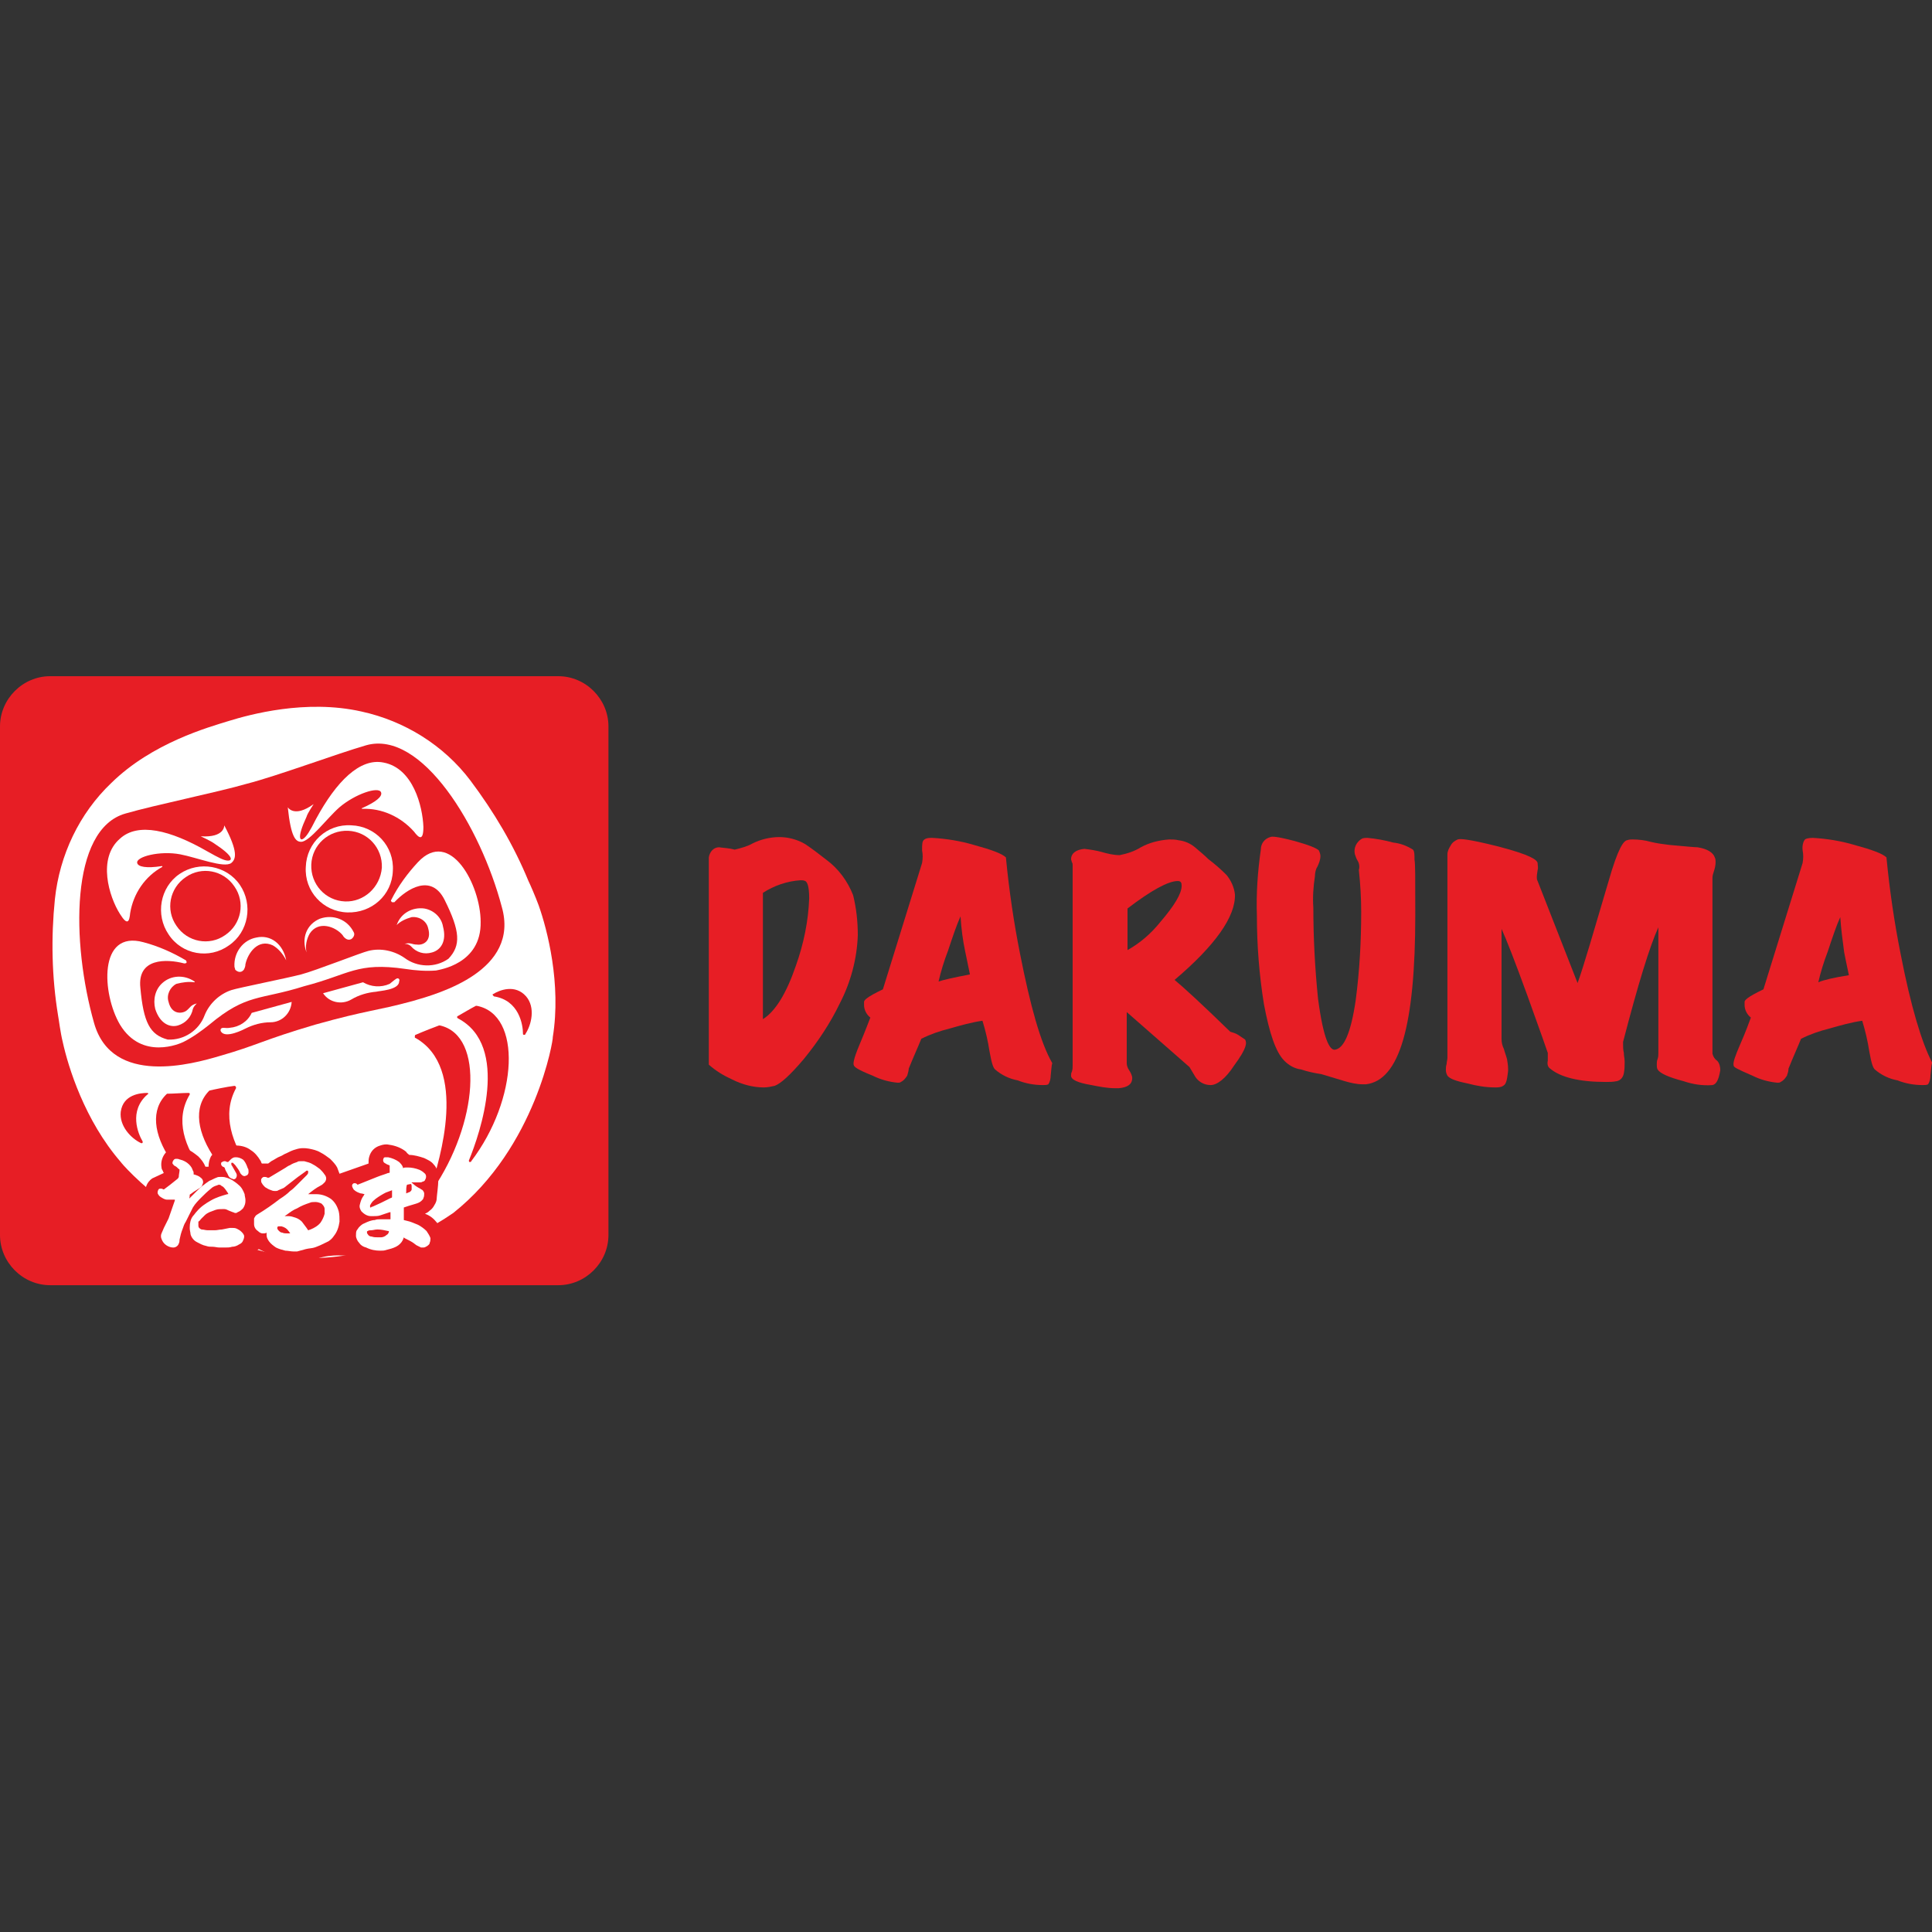 <svg width="60" height="60" viewBox="0 0 60 60" fill="none" xmlns="http://www.w3.org/2000/svg">
<rect x="0" y="0" width="60" height="60" fill="#333333" stroke="none"/>
<path d="M18.896 38.353C18.896 39.206 18.19 39.913 17.338 39.913H1.558C0.706 39.913 0 39.206 0 38.353V22.56C0 21.707 0.706 21 1.558 21H17.338C18.19 21 18.896 21.707 18.896 22.56V38.353Z" fill="#E71E25"/>
<path d="M16.729 28.117C16.631 27.849 16.461 27.459 16.412 27.361C15.95 26.24 15.341 25.216 14.61 24.241C13.783 23.145 12.565 22.389 11.226 22.097C9.497 21.707 7.744 22.194 7.11 22.389C6.477 22.584 4.724 23.072 3.458 24.315C2.459 25.265 1.851 26.557 1.705 27.922C1.583 29.116 1.607 30.335 1.802 31.529C1.826 31.651 1.875 32.065 1.948 32.358C2.119 33.138 2.63 34.795 3.75 36.087C3.75 36.111 5.966 38.694 9.205 39.06C10.057 39.109 10.933 39.011 11.737 38.743C12.589 38.548 13.368 38.158 14.075 37.671C16.656 35.623 17.192 32.236 17.167 32.211C17.435 30.554 16.997 28.872 16.729 28.117Z" fill="white"/>
<path d="M11.372 23.145C10.447 23.413 8.62 24.095 7.67 24.339C6.745 24.607 4.821 24.997 3.896 25.265C2.167 25.753 2.216 29.287 2.922 31.773C3.482 33.747 5.99 33.04 6.818 32.796C8.011 32.455 8.133 32.309 9.789 31.821C11.445 31.358 11.64 31.407 12.809 31.09C13.661 30.846 16.145 30.14 15.584 28.166C14.927 25.68 13.101 22.657 11.372 23.145Z" fill="#E71E25"/>
<path d="M6.867 31.943C6.843 31.968 6.843 32.016 6.867 32.041C7.013 32.26 7.573 31.968 7.622 31.943C7.865 31.821 8.133 31.748 8.401 31.748C8.742 31.748 9.034 31.48 9.058 31.115L7.817 31.456C7.695 31.724 7.427 31.895 7.135 31.919C7.013 31.943 6.916 31.895 6.867 31.943Z" fill="white"/>
<path d="M5.235 29.018C4.821 28.409 4.968 27.556 5.576 27.142C6.185 26.727 7.037 26.874 7.451 27.483C7.865 28.092 7.719 28.945 7.11 29.36C6.502 29.799 5.649 29.652 5.235 29.018Z" fill="white"/>
<path d="M5.479 28.75C5.138 28.263 5.26 27.581 5.771 27.239C6.258 26.898 6.94 27.02 7.281 27.532C7.622 28.019 7.5 28.702 6.989 29.043C6.502 29.384 5.82 29.262 5.479 28.75Z" fill="#E71E25"/>
<path d="M6.964 25.631C6.964 25.631 6.989 26.021 6.234 25.972C6.234 25.972 6.55 26.118 6.648 26.191C7.281 26.606 7.208 26.727 7.086 26.727C6.964 26.727 6.818 26.654 6.429 26.435C5.284 25.777 4.286 25.533 3.726 26.045C3.019 26.654 3.385 27.849 3.726 28.385C3.969 28.775 4.018 28.604 4.042 28.36C4.14 27.751 4.505 27.215 5.041 26.922V26.898C5.041 26.898 5.041 26.898 5.016 26.898C4.554 26.971 4.286 26.922 4.261 26.801C4.213 26.606 4.968 26.411 5.601 26.533C6.112 26.63 6.964 26.971 7.183 26.801C7.33 26.679 7.403 26.459 6.964 25.631Z" fill="white"/>
<path d="M7.963 29.116C7.549 29.189 7.256 29.579 7.281 30.018C7.281 30.042 7.305 30.091 7.305 30.115C7.378 30.188 7.476 30.213 7.549 30.14L7.573 30.115C7.597 30.067 7.622 30.018 7.622 29.945C7.695 29.604 8.011 29.14 8.474 29.36C8.644 29.457 8.791 29.628 8.888 29.823C8.791 29.311 8.401 29.018 7.963 29.116Z" fill="white"/>
<path d="M6.039 30.505C6.063 30.481 6.039 30.481 6.039 30.481C5.722 30.262 5.308 30.286 5.041 30.53C4.821 30.725 4.748 31.041 4.821 31.334C4.968 31.797 5.284 31.919 5.528 31.846C5.771 31.773 5.942 31.578 5.99 31.334C6.015 31.261 6.063 31.212 6.112 31.163C5.917 31.212 5.917 31.285 5.795 31.383C5.674 31.48 5.333 31.529 5.235 31.115C5.162 30.895 5.284 30.651 5.479 30.554C5.674 30.505 5.844 30.481 6.039 30.505Z" fill="white"/>
<path d="M12.346 30.383C12.395 30.383 12.419 30.432 12.395 30.481C12.395 30.749 11.761 30.773 11.688 30.798C11.421 30.822 11.153 30.895 10.909 31.041C10.617 31.212 10.227 31.139 10.033 30.846L11.274 30.505C11.518 30.651 11.834 30.676 12.102 30.554C12.2 30.481 12.297 30.383 12.346 30.383Z" fill="white"/>
<path d="M12.2 27.044C12.248 26.289 11.664 25.655 10.909 25.631C10.154 25.582 9.521 26.167 9.497 26.922C9.448 27.678 10.033 28.312 10.787 28.336C11.542 28.36 12.175 27.8 12.2 27.044Z" fill="white"/>
<path d="M11.859 26.947C11.883 26.338 11.421 25.826 10.812 25.801C10.203 25.777 9.692 26.24 9.667 26.849C9.643 27.459 10.105 27.971 10.714 27.995C11.299 28.019 11.81 27.556 11.859 26.947Z" fill="#E71E25"/>
<path d="M8.937 25.07C8.937 25.07 9.131 25.411 9.74 24.973C9.74 24.973 9.545 25.265 9.521 25.363C9.205 26.045 9.326 26.118 9.424 26.045C9.521 25.972 9.618 25.826 9.813 25.436C10.446 24.266 11.177 23.535 11.907 23.681C12.833 23.852 13.125 25.046 13.149 25.68C13.149 26.143 13.003 26.021 12.857 25.826C12.443 25.363 11.859 25.095 11.25 25.119C11.226 25.119 11.226 25.095 11.25 25.095C11.688 24.9 11.883 24.729 11.834 24.607C11.761 24.412 11.031 24.656 10.544 25.07C10.154 25.411 9.618 26.143 9.351 26.143C9.18 26.143 9.034 25.996 8.937 25.07Z" fill="white"/>
<path d="M9.935 28.531C10.349 28.385 10.787 28.555 10.982 28.945C11.031 29.018 10.982 29.116 10.909 29.165C10.86 29.189 10.812 29.189 10.763 29.165C10.714 29.14 10.666 29.092 10.641 29.043C10.422 28.775 9.886 28.58 9.618 28.994C9.521 29.165 9.472 29.384 9.521 29.579C9.351 29.14 9.521 28.702 9.935 28.531Z" fill="white"/>
<path d="M12.321 28.726C12.297 28.726 12.297 28.726 12.321 28.726C12.297 28.726 12.297 28.702 12.321 28.726C12.443 28.36 12.809 28.166 13.174 28.214C13.466 28.263 13.709 28.482 13.758 28.775C13.88 29.238 13.685 29.506 13.417 29.579C13.174 29.652 12.93 29.579 12.76 29.384C12.711 29.335 12.638 29.311 12.565 29.311C12.76 29.262 12.784 29.335 12.955 29.335C13.125 29.36 13.417 29.238 13.296 28.824C13.247 28.604 13.028 28.458 12.784 28.482C12.614 28.531 12.443 28.604 12.321 28.726Z" fill="white"/>
<path d="M12.979 26.776C12.662 27.117 12.37 27.508 12.151 27.946C12.127 27.971 12.151 27.995 12.175 28.019C12.2 28.019 12.224 28.019 12.248 28.019C12.638 27.605 13.393 27.117 13.807 27.946C14.294 28.921 14.318 29.36 13.928 29.774C13.515 30.067 12.954 30.042 12.565 29.75C12.248 29.53 11.834 29.433 11.445 29.53C11.226 29.579 9.813 30.14 9.351 30.262C8.888 30.383 7.403 30.676 7.183 30.749C6.818 30.871 6.502 31.163 6.355 31.529C6.185 31.992 5.722 32.309 5.211 32.285C4.651 32.138 4.456 31.748 4.359 30.676C4.261 29.75 5.162 29.774 5.722 29.92C5.747 29.92 5.771 29.92 5.795 29.896C5.795 29.872 5.795 29.847 5.771 29.823C5.357 29.579 4.919 29.384 4.456 29.262C3.044 28.872 3.166 30.871 3.726 31.821C4.407 32.943 5.601 32.406 5.698 32.358C5.99 32.211 6.258 32.016 6.502 31.821C7.67 30.846 8.06 31.066 9.448 30.627C10.86 30.262 11.079 29.872 12.589 30.091C12.906 30.14 13.222 30.164 13.539 30.14C13.636 30.115 14.951 29.945 14.927 28.629C14.927 27.483 13.977 25.704 12.979 26.776Z" fill="white"/>
<path d="M14.805 31.236H14.781C14.635 31.31 14.391 31.456 14.221 31.553C14.196 31.553 14.196 31.578 14.196 31.602C14.196 31.602 14.196 31.602 14.221 31.626C15.852 32.479 14.903 35.209 14.562 36.038C14.562 36.062 14.562 36.087 14.586 36.087C14.61 36.087 14.635 36.087 14.635 36.062C16.096 34.137 16.218 31.505 14.805 31.236Z" fill="#E71E25"/>
<path d="M13.661 31.846H13.636C13.563 31.87 13.125 32.041 12.906 32.138C12.882 32.138 12.882 32.187 12.882 32.211C12.882 32.211 12.882 32.236 12.906 32.236C14.537 33.162 13.661 36.013 13.368 36.915C13.368 36.94 13.368 36.964 13.393 36.964C13.417 36.964 13.441 36.964 13.441 36.94C14.829 34.917 15.073 32.163 13.661 31.846Z" fill="#E71E25"/>
<path d="M15.317 30.871C15.292 30.871 15.292 30.895 15.317 30.92L15.341 30.944C16.12 31.066 16.242 31.821 16.242 32.114C16.242 32.138 16.266 32.138 16.291 32.138C16.291 32.138 16.315 32.138 16.315 32.114C16.51 31.821 16.631 31.285 16.339 30.944C15.998 30.554 15.511 30.749 15.317 30.871Z" fill="#E71E25"/>
<path d="M5.187 33.966H5.211C5.382 33.966 5.674 33.942 5.844 33.942C5.869 33.942 5.893 33.942 5.893 33.966V33.99C4.943 35.575 7.208 37.403 7.914 37.939C7.938 37.939 7.938 37.963 7.938 37.988C7.938 38.012 7.914 38.012 7.89 38.012C5.625 37.11 4.14 34.941 5.187 33.966Z" fill="#E71E25"/>
<path d="M6.502 33.869C6.502 33.869 6.526 33.869 6.502 33.869C6.599 33.844 7.062 33.747 7.281 33.722C7.305 33.722 7.33 33.747 7.33 33.771V33.795C6.429 35.453 8.669 37.403 9.424 38.012C9.448 38.036 9.448 38.061 9.424 38.085C9.399 38.109 9.399 38.109 9.375 38.109C7.11 37.135 5.455 34.917 6.502 33.869Z" fill="#E71E25"/>
<path d="M4.578 33.942C4.602 33.942 4.602 33.966 4.602 33.966C4.602 33.966 4.602 33.99 4.578 33.99C3.994 34.502 4.286 35.209 4.432 35.453C4.432 35.477 4.432 35.502 4.407 35.502H4.383C4.067 35.355 3.701 34.965 3.75 34.527C3.823 33.99 4.359 33.942 4.578 33.942Z" fill="#E71E25"/>
<path d="M13.563 37.963C13.466 37.841 13.344 37.744 13.198 37.695C13.247 37.671 13.296 37.646 13.344 37.598C13.417 37.549 13.466 37.476 13.49 37.427C13.539 37.354 13.563 37.281 13.563 37.208C13.563 37.159 13.612 36.818 13.612 36.647V36.598V36.55C13.612 36.403 13.563 36.257 13.466 36.16C13.393 36.062 13.271 36.014 13.174 35.965C13.028 35.916 12.857 35.867 12.711 35.867C12.687 35.843 12.638 35.819 12.614 35.77C12.467 35.648 12.273 35.575 12.078 35.55C11.98 35.526 11.883 35.55 11.81 35.575C11.64 35.623 11.518 35.745 11.469 35.916C11.445 35.989 11.445 36.062 11.445 36.135L10.544 36.452C10.52 36.379 10.495 36.33 10.471 36.257C10.422 36.16 10.325 36.062 10.252 35.989C10.154 35.916 10.057 35.843 9.959 35.794C9.838 35.721 9.716 35.697 9.594 35.672C9.448 35.648 9.326 35.648 9.18 35.697C9.083 35.721 8.985 35.77 8.888 35.819C8.815 35.843 8.766 35.892 8.693 35.916C8.62 35.94 8.523 36.014 8.425 36.062L8.328 36.135H8.133C8.109 36.111 8.109 36.062 8.084 36.038C8.011 35.916 7.914 35.794 7.792 35.721C7.67 35.623 7.5 35.575 7.33 35.575H7.305C7.208 35.575 7.086 35.623 6.989 35.672C6.818 35.672 6.648 35.77 6.55 35.916C6.502 36.014 6.477 36.111 6.477 36.233H6.38C6.331 36.111 6.258 36.014 6.161 35.916C6.039 35.819 5.917 35.721 5.771 35.672C5.649 35.623 5.528 35.623 5.406 35.648C5.138 35.697 4.968 35.989 5.016 36.257C5.016 36.306 5.041 36.33 5.065 36.379C5.065 36.403 5.089 36.428 5.089 36.428L4.724 36.598C4.554 36.72 4.481 36.915 4.529 37.135C4.554 37.281 4.651 37.403 4.748 37.476C4.797 37.525 4.846 37.549 4.894 37.573L4.87 37.695C4.846 37.768 4.797 37.866 4.748 37.939V37.963C4.7 38.036 4.675 38.134 4.651 38.207C4.627 38.329 4.627 38.475 4.651 38.597C4.7 38.767 4.797 38.889 4.943 39.011C5.065 39.109 5.235 39.182 5.406 39.182C5.601 39.182 5.795 39.084 5.893 38.914C6.015 39.011 6.161 39.06 6.307 39.084C6.404 39.109 6.477 39.133 6.575 39.133H6.648H6.818C6.867 39.133 6.916 39.133 6.964 39.133H7.013C7.11 39.133 7.183 39.133 7.281 39.109C7.378 39.084 7.5 39.06 7.597 39.011C7.744 38.962 7.89 38.889 8.036 38.792C8.255 38.889 8.352 38.962 8.523 39.036C8.571 39.06 8.644 39.084 8.693 39.109C8.742 39.133 8.815 39.133 8.864 39.157H8.912C9.01 39.182 9.107 39.182 9.205 39.182H9.229H9.351H9.375L9.545 39.157C9.643 39.133 9.765 39.133 9.862 39.084C10.081 39.011 10.3 38.987 10.52 38.987C10.714 38.987 10.934 39.011 11.128 39.06C11.323 39.157 11.542 39.206 11.761 39.206H11.786C11.859 39.206 11.956 39.206 12.029 39.182C12.175 39.157 12.321 39.109 12.467 39.036C12.516 39.011 12.589 38.962 12.638 38.914L12.711 38.962C12.784 39.011 12.882 39.06 12.979 39.084C13.028 39.109 13.101 39.109 13.149 39.109V39.109C13.271 39.109 13.368 39.06 13.466 39.011C13.563 38.938 13.636 38.865 13.685 38.767C13.734 38.67 13.758 38.573 13.758 38.451C13.758 38.28 13.685 38.109 13.563 37.963Z" fill="#E71E25"/>
<path d="M6.258 37.841C6.282 37.817 6.331 37.768 6.356 37.744C6.404 37.695 6.453 37.671 6.502 37.646C6.575 37.622 6.623 37.598 6.696 37.573C6.769 37.549 6.843 37.549 6.916 37.549H6.964C7.013 37.549 7.062 37.573 7.11 37.598C7.159 37.622 7.183 37.622 7.232 37.646C7.256 37.646 7.281 37.671 7.305 37.671C7.33 37.671 7.354 37.671 7.378 37.646C7.451 37.622 7.5 37.573 7.549 37.525C7.597 37.451 7.622 37.378 7.622 37.305C7.622 37.281 7.622 37.281 7.622 37.256C7.622 37.208 7.597 37.135 7.597 37.086C7.549 36.964 7.5 36.867 7.403 36.793C7.354 36.745 7.281 36.696 7.208 36.647C7.11 36.598 7.013 36.55 6.891 36.55H6.843C6.794 36.55 6.769 36.55 6.721 36.574C6.648 36.598 6.575 36.647 6.502 36.672C6.356 36.769 6.234 36.867 6.112 36.988C6.039 37.062 5.99 37.11 5.917 37.183L5.844 37.256V37.33C5.869 37.256 5.893 37.183 5.893 37.11C5.893 37.11 5.893 37.086 5.917 37.086L6.015 37.013L6.209 36.891C6.234 36.867 6.282 36.842 6.282 36.793C6.331 36.72 6.307 36.623 6.234 36.574C6.185 36.525 6.112 36.501 6.039 36.477H6.015C6.015 36.428 6.015 36.379 5.99 36.355C5.966 36.282 5.942 36.233 5.869 36.16C5.795 36.087 5.698 36.038 5.601 36.013C5.576 36.013 5.552 35.989 5.503 35.989C5.479 35.989 5.479 35.989 5.455 35.989C5.406 35.989 5.357 36.062 5.357 36.111V36.135C5.381 36.16 5.406 36.208 5.43 36.208C5.479 36.233 5.503 36.257 5.552 36.306C5.576 36.306 5.576 36.33 5.576 36.33C5.576 36.403 5.552 36.477 5.552 36.55C5.552 36.574 5.528 36.574 5.528 36.598L5.284 36.793L5.089 36.94C5.065 36.94 5.041 36.915 5.016 36.915C4.992 36.915 4.992 36.915 4.968 36.915C4.919 36.915 4.894 36.988 4.894 37.037C4.894 37.086 4.943 37.135 4.968 37.159C5.041 37.208 5.114 37.256 5.187 37.256C5.211 37.256 5.26 37.256 5.284 37.256C5.308 37.256 5.333 37.256 5.357 37.256H5.43V37.281L5.235 37.841C5.187 37.939 5.138 38.036 5.089 38.134C5.065 38.183 5.041 38.256 5.016 38.304C4.992 38.353 4.992 38.426 5.016 38.475C5.041 38.548 5.089 38.621 5.162 38.67C5.235 38.719 5.308 38.743 5.381 38.743C5.455 38.743 5.528 38.694 5.552 38.621C5.576 38.573 5.576 38.524 5.576 38.499C5.601 38.378 5.625 38.28 5.674 38.158C5.698 38.085 5.722 38.012 5.771 37.939C5.844 37.793 5.917 37.646 5.99 37.5C6.063 37.378 6.161 37.281 6.258 37.183C6.356 37.086 6.429 37.013 6.55 36.915C6.599 36.867 6.648 36.842 6.721 36.818C6.745 36.818 6.769 36.793 6.794 36.793C6.818 36.793 6.843 36.793 6.867 36.818C6.891 36.842 6.916 36.842 6.94 36.867C6.989 36.915 7.037 36.988 7.086 37.062V37.086H7.062C6.891 37.135 6.721 37.183 6.55 37.281C6.38 37.378 6.234 37.476 6.112 37.622C6.063 37.671 6.039 37.719 5.99 37.768C5.917 37.866 5.893 37.988 5.893 38.109C5.893 38.134 5.893 38.134 5.893 38.158C5.893 38.207 5.917 38.28 5.917 38.329C5.942 38.426 6.015 38.524 6.112 38.573C6.209 38.621 6.282 38.67 6.404 38.694C6.477 38.719 6.526 38.719 6.599 38.719C6.672 38.719 6.745 38.743 6.818 38.743H6.843H6.989C7.062 38.743 7.135 38.743 7.208 38.719C7.281 38.719 7.354 38.694 7.427 38.646C7.476 38.621 7.524 38.597 7.549 38.524C7.573 38.475 7.597 38.402 7.573 38.353C7.549 38.304 7.524 38.28 7.5 38.256C7.451 38.207 7.403 38.183 7.354 38.158C7.305 38.134 7.256 38.134 7.208 38.134C7.183 38.134 7.159 38.134 7.135 38.134L6.891 38.183C6.818 38.183 6.745 38.207 6.672 38.207H6.453C6.38 38.207 6.331 38.183 6.258 38.183C6.209 38.158 6.161 38.134 6.161 38.061C6.161 38.012 6.161 37.988 6.161 37.939C6.209 37.914 6.209 37.89 6.258 37.841Z" fill="white"/>
<path d="M13.247 38.231C13.174 38.158 13.076 38.085 12.979 38.036C12.857 37.988 12.76 37.939 12.638 37.914L12.541 37.89C12.541 37.768 12.541 37.622 12.541 37.5L12.687 37.451C12.76 37.427 12.857 37.403 12.93 37.378C13.003 37.354 13.052 37.33 13.101 37.281C13.125 37.257 13.149 37.232 13.149 37.208C13.174 37.159 13.174 37.11 13.174 37.062C13.174 37.037 13.149 36.988 13.125 36.964C13.101 36.94 13.076 36.94 13.052 36.915C12.955 36.867 12.882 36.818 12.809 36.745C12.784 36.745 12.784 36.72 12.784 36.72H12.833C12.882 36.72 12.93 36.72 12.979 36.72H13.028C13.052 36.72 13.101 36.72 13.125 36.696C13.149 36.696 13.198 36.672 13.198 36.647C13.247 36.574 13.247 36.477 13.174 36.428C13.125 36.379 13.076 36.355 13.028 36.33C12.906 36.282 12.784 36.257 12.662 36.257H12.614C12.589 36.257 12.541 36.257 12.516 36.282V36.257C12.492 36.184 12.443 36.135 12.395 36.087C12.297 36.014 12.175 35.965 12.054 35.94H12.029C12.005 35.94 11.98 35.94 11.956 35.94C11.932 35.94 11.908 35.965 11.908 35.989C11.883 36.038 11.908 36.087 11.932 36.111C11.956 36.111 11.956 36.135 11.98 36.135C12.005 36.16 12.029 36.16 12.078 36.184C12.078 36.184 12.102 36.184 12.102 36.208V36.403C12.102 36.403 12.102 36.428 12.078 36.428H12.054C11.932 36.477 11.834 36.501 11.713 36.55C11.542 36.623 11.396 36.672 11.226 36.745L11.104 36.793L11.08 36.769C11.055 36.745 11.031 36.745 11.007 36.745C10.958 36.745 10.934 36.793 10.934 36.818C10.934 36.867 10.958 36.891 10.982 36.94C11.055 37.013 11.128 37.037 11.201 37.062C11.25 37.062 11.299 37.086 11.323 37.086C11.299 37.11 11.299 37.135 11.274 37.159C11.226 37.232 11.201 37.305 11.177 37.403C11.153 37.476 11.177 37.549 11.226 37.622C11.299 37.695 11.396 37.768 11.518 37.768H11.591C11.664 37.768 11.737 37.768 11.81 37.744L12.102 37.646H12.127C12.127 37.671 12.127 37.695 12.127 37.719C12.127 37.744 12.127 37.793 12.127 37.841V37.866H12.102H11.81C11.761 37.866 11.688 37.866 11.64 37.89C11.542 37.89 11.421 37.939 11.323 37.988C11.25 38.012 11.201 38.061 11.153 38.109C11.128 38.134 11.104 38.183 11.08 38.207C11.055 38.256 11.055 38.304 11.055 38.378C11.055 38.451 11.104 38.548 11.153 38.597C11.201 38.67 11.274 38.719 11.372 38.743C11.518 38.816 11.664 38.841 11.81 38.841C11.883 38.841 11.932 38.841 12.005 38.816C12.102 38.792 12.2 38.767 12.297 38.719C12.395 38.67 12.468 38.597 12.516 38.499C12.516 38.475 12.541 38.451 12.541 38.426L12.565 38.451C12.662 38.499 12.76 38.548 12.833 38.597C12.857 38.621 12.906 38.646 12.93 38.67C12.979 38.694 13.028 38.719 13.076 38.743C13.101 38.743 13.125 38.743 13.149 38.743C13.198 38.743 13.222 38.719 13.271 38.694C13.296 38.67 13.344 38.646 13.344 38.597C13.368 38.548 13.368 38.499 13.368 38.451C13.344 38.378 13.296 38.304 13.247 38.231ZM12.638 36.793L12.76 36.769C12.784 36.793 12.784 36.818 12.784 36.842C12.784 36.867 12.784 36.915 12.784 36.94C12.784 36.964 12.76 36.988 12.735 37.013L12.614 37.062C12.614 36.94 12.614 36.867 12.638 36.793ZM12.005 38.353C11.956 38.402 11.883 38.426 11.834 38.426C11.81 38.426 11.761 38.426 11.737 38.426C11.664 38.426 11.615 38.426 11.542 38.402C11.493 38.402 11.445 38.378 11.421 38.329C11.396 38.304 11.396 38.28 11.396 38.256C11.396 38.231 11.421 38.231 11.421 38.231C11.445 38.207 11.493 38.207 11.518 38.207C11.591 38.207 11.64 38.183 11.713 38.183H11.737C11.834 38.183 11.956 38.207 12.054 38.231H12.078C12.078 38.28 12.054 38.329 12.005 38.353ZM12.127 37.208L11.834 37.354L11.567 37.476C11.542 37.476 11.542 37.476 11.518 37.5C11.493 37.5 11.493 37.5 11.493 37.476C11.493 37.451 11.493 37.451 11.493 37.427C11.518 37.403 11.518 37.378 11.542 37.354C11.567 37.305 11.615 37.281 11.664 37.232C11.761 37.159 11.883 37.086 11.98 37.037L12.175 36.964V36.964V36.988C12.175 37.062 12.175 37.11 12.175 37.183C12.175 37.183 12.151 37.208 12.127 37.208Z" fill="white"/>
<path d="M7.549 36.014C7.476 35.965 7.403 35.94 7.33 35.94H7.305C7.256 35.94 7.208 35.965 7.159 36.014C7.135 36.038 7.11 36.062 7.086 36.087H7.062C7.037 36.087 7.013 36.062 6.989 36.062H6.964C6.94 36.062 6.891 36.087 6.867 36.111C6.867 36.135 6.867 36.135 6.867 36.16C6.867 36.184 6.891 36.208 6.916 36.233C6.94 36.233 6.989 36.257 6.989 36.306C7.013 36.379 7.062 36.428 7.086 36.501C7.11 36.55 7.135 36.574 7.183 36.598C7.208 36.598 7.232 36.623 7.256 36.623C7.33 36.623 7.354 36.55 7.354 36.501C7.354 36.452 7.33 36.428 7.305 36.379L7.208 36.208C7.183 36.184 7.183 36.16 7.183 36.135C7.183 36.111 7.183 36.111 7.208 36.111H7.232L7.256 36.135C7.281 36.16 7.281 36.16 7.305 36.184C7.354 36.257 7.403 36.306 7.451 36.403C7.451 36.428 7.476 36.452 7.5 36.477C7.524 36.501 7.549 36.525 7.597 36.525C7.622 36.525 7.646 36.501 7.67 36.501C7.695 36.477 7.719 36.452 7.719 36.403C7.719 36.355 7.719 36.306 7.695 36.282C7.646 36.135 7.597 36.062 7.549 36.014Z" fill="white"/>
<path d="M10.276 37.232C10.13 37.135 9.984 37.086 9.813 37.086H9.789C9.74 37.086 9.716 37.086 9.667 37.086H9.57C9.692 36.988 9.813 36.891 9.959 36.818C10.008 36.793 10.033 36.769 10.081 36.72C10.105 36.696 10.13 36.647 10.13 36.598C10.13 36.55 10.105 36.501 10.081 36.477C10.033 36.403 9.984 36.355 9.935 36.306C9.862 36.257 9.813 36.208 9.716 36.16C9.643 36.111 9.545 36.087 9.448 36.062C9.424 36.062 9.375 36.062 9.351 36.062C9.302 36.062 9.253 36.062 9.229 36.087C9.156 36.111 9.083 36.135 9.01 36.184C8.937 36.208 8.888 36.257 8.839 36.282L8.596 36.428L8.352 36.574H8.328C8.328 36.574 8.328 36.574 8.304 36.574C8.279 36.55 8.231 36.55 8.206 36.55C8.157 36.55 8.109 36.598 8.109 36.647C8.109 36.672 8.109 36.72 8.133 36.745C8.157 36.793 8.206 36.842 8.231 36.867C8.304 36.915 8.352 36.94 8.425 36.964C8.474 36.988 8.523 36.988 8.547 36.988C8.571 36.988 8.62 36.988 8.644 36.964C8.693 36.94 8.766 36.915 8.815 36.891L9.034 36.72L9.253 36.55L9.424 36.428L9.521 36.355H9.545C9.545 36.355 9.57 36.355 9.57 36.379C9.57 36.403 9.57 36.403 9.57 36.428C9.57 36.452 9.545 36.452 9.545 36.477C9.521 36.501 9.497 36.525 9.472 36.55L9.229 36.793C9.156 36.867 9.083 36.94 9.01 36.988C8.937 37.062 8.815 37.159 8.693 37.232C8.474 37.403 8.231 37.573 7.987 37.719C7.938 37.744 7.914 37.793 7.89 37.841C7.89 37.866 7.89 37.89 7.89 37.914C7.89 37.939 7.89 37.988 7.89 38.012C7.89 38.109 7.938 38.183 8.011 38.231C8.06 38.28 8.109 38.304 8.157 38.304H8.182C8.206 38.304 8.255 38.304 8.279 38.28C8.279 38.304 8.279 38.329 8.279 38.353C8.279 38.426 8.304 38.475 8.352 38.548C8.401 38.621 8.498 38.694 8.571 38.743C8.669 38.792 8.766 38.816 8.864 38.841C8.937 38.841 9.034 38.865 9.107 38.865H9.132H9.229L9.497 38.792C9.594 38.767 9.692 38.767 9.765 38.743C9.911 38.694 10.057 38.621 10.203 38.548C10.276 38.499 10.325 38.451 10.373 38.378C10.471 38.256 10.52 38.109 10.544 37.939C10.544 37.841 10.544 37.719 10.52 37.622C10.471 37.451 10.398 37.33 10.276 37.232ZM8.985 38.304H8.912C8.864 38.304 8.815 38.304 8.766 38.28C8.718 38.28 8.693 38.256 8.644 38.207C8.62 38.183 8.596 38.134 8.62 38.109C8.62 38.085 8.644 38.085 8.644 38.085C8.669 38.085 8.669 38.085 8.693 38.085H8.742C8.839 38.109 8.912 38.158 8.961 38.231C8.985 38.256 8.985 38.28 9.01 38.28C9.01 38.28 9.01 38.304 8.985 38.304ZM10.081 37.695C10.057 37.793 10.008 37.89 9.959 37.963C9.886 38.061 9.765 38.134 9.643 38.183C9.619 38.183 9.594 38.207 9.57 38.207L9.521 38.134C9.472 38.061 9.424 38.012 9.375 37.939C9.326 37.89 9.253 37.841 9.18 37.817C9.107 37.793 9.034 37.768 8.961 37.768H8.888H8.839L8.912 37.719C9.01 37.646 9.107 37.573 9.229 37.525C9.351 37.451 9.472 37.403 9.619 37.354C9.667 37.33 9.716 37.33 9.765 37.33H9.813C9.862 37.33 9.935 37.354 9.984 37.378C10.033 37.427 10.081 37.476 10.081 37.549C10.081 37.622 10.081 37.671 10.081 37.695Z" fill="white"/>
<path d="M26.494 27.8C26.323 27.361 26.031 26.971 25.666 26.703C25.447 26.532 25.227 26.362 25.008 26.216C24.765 26.07 24.472 25.996 24.205 25.996C23.912 25.996 23.62 26.07 23.377 26.191C23.206 26.289 23.011 26.338 22.817 26.386C22.646 26.338 22.5 26.338 22.33 26.313C22.159 26.313 22.037 26.459 22.013 26.63V33.064C22.232 33.259 22.476 33.406 22.744 33.527C23.036 33.674 23.377 33.771 23.718 33.771C23.839 33.771 23.937 33.747 24.058 33.722C24.253 33.649 24.546 33.381 24.959 32.894C25.398 32.358 25.787 31.773 26.08 31.163C26.421 30.505 26.615 29.774 26.64 29.043C26.64 28.604 26.591 28.19 26.494 27.8ZM24.716 29.993C24.424 30.846 24.083 31.407 23.693 31.651V27.727C24.034 27.507 24.448 27.361 24.862 27.337C24.911 27.337 24.959 27.337 25.008 27.361C25.057 27.386 25.13 27.483 25.13 27.897C25.105 28.604 24.959 29.311 24.716 29.993Z" fill="#E71E25"/>
<path d="M31.68 29.628C31.485 28.653 31.339 27.654 31.242 26.654V26.63C31.12 26.508 30.779 26.386 30.244 26.24C29.83 26.118 29.391 26.045 28.953 26.021C28.855 26.021 28.782 26.021 28.709 26.07C28.636 26.118 28.636 26.216 28.636 26.411C28.661 26.533 28.661 26.654 28.636 26.801L27.419 30.725C26.907 30.968 26.834 31.066 26.834 31.115C26.834 31.139 26.834 31.188 26.834 31.212C26.834 31.358 26.907 31.505 27.029 31.602C26.98 31.724 26.883 31.992 26.688 32.455C26.494 32.918 26.494 33.04 26.518 33.089C26.542 33.138 26.615 33.211 27.102 33.406C27.346 33.528 27.614 33.601 27.881 33.625C27.906 33.625 27.955 33.625 27.979 33.601C28.076 33.552 28.125 33.479 28.174 33.406C28.198 33.333 28.222 33.235 28.222 33.186C28.369 32.821 28.515 32.504 28.612 32.26C28.904 32.114 29.197 32.016 29.489 31.943C29.83 31.846 30.171 31.748 30.511 31.7C30.609 32.016 30.682 32.333 30.73 32.65C30.804 33.064 30.852 33.162 30.901 33.211C31.096 33.381 31.339 33.503 31.607 33.552C31.851 33.649 32.118 33.698 32.386 33.698C32.459 33.698 32.508 33.698 32.557 33.674C32.605 33.601 32.63 33.503 32.63 33.406C32.654 33.211 32.654 33.089 32.679 33.016C32.313 32.382 31.997 31.236 31.68 29.628ZM29.148 30.481C29.221 30.164 29.318 29.847 29.44 29.53C29.586 29.092 29.708 28.726 29.83 28.458C29.854 28.848 29.903 29.213 29.976 29.555C30 29.677 30.049 29.896 30.122 30.262C29.61 30.359 29.294 30.432 29.148 30.481Z" fill="#E71E25"/>
<path d="M53.182 32.723V27.264C53.182 27.191 53.206 27.117 53.231 27.044C53.255 26.971 53.279 26.874 53.279 26.776C53.279 26.727 53.279 26.679 53.255 26.63C53.206 26.484 53.036 26.362 52.719 26.313C52.646 26.313 52.378 26.289 51.843 26.24C51.648 26.216 51.453 26.191 51.258 26.143C51.088 26.094 50.893 26.07 50.698 26.07C50.649 26.07 50.601 26.07 50.528 26.094C50.43 26.118 50.26 26.289 49.943 27.41C49.481 28.97 49.188 29.993 48.993 30.53L47.752 27.361C47.727 27.312 47.727 27.288 47.727 27.239C47.727 27.215 47.727 27.166 47.752 27.02C47.776 26.947 47.752 26.874 47.752 26.801C47.727 26.703 47.557 26.557 46.534 26.289C45.56 26.045 45.341 26.045 45.268 26.07C45.17 26.118 45.097 26.167 45.049 26.264C45 26.338 44.951 26.435 44.951 26.532V32.845C44.951 32.918 44.927 32.967 44.927 33.04C44.903 33.113 44.903 33.162 44.903 33.235C44.903 33.308 44.927 33.357 44.951 33.406C45.024 33.503 45.219 33.576 45.584 33.649C45.852 33.722 46.145 33.771 46.437 33.771C46.51 33.771 46.607 33.771 46.68 33.722C46.778 33.674 46.802 33.527 46.826 33.333C46.851 33.186 46.826 33.04 46.802 32.894C46.778 32.796 46.729 32.674 46.705 32.577C46.656 32.479 46.632 32.382 46.632 32.26V28.848C46.778 29.165 47.045 29.847 47.435 30.92C47.606 31.407 47.825 31.992 48.068 32.699C48.068 32.772 48.068 32.869 48.068 32.943C48.044 33.04 48.068 33.138 48.141 33.186C48.458 33.454 49.042 33.601 49.87 33.601C49.992 33.601 50.089 33.601 50.211 33.576C50.333 33.552 50.406 33.454 50.43 33.333C50.455 33.211 50.455 33.089 50.455 32.967C50.455 32.869 50.43 32.796 50.43 32.699C50.406 32.601 50.406 32.504 50.406 32.431C50.406 32.406 50.406 32.382 50.406 32.358C50.868 30.578 51.234 29.384 51.502 28.799V32.699C51.502 32.772 51.502 32.821 51.477 32.894C51.453 32.943 51.453 33.016 51.453 33.064C51.453 33.113 51.453 33.162 51.477 33.211C51.55 33.333 51.818 33.454 52.281 33.576C52.573 33.674 52.865 33.722 53.182 33.698C53.304 33.674 53.377 33.527 53.425 33.235C53.425 33.138 53.401 33.016 53.328 32.943C53.255 32.894 53.206 32.821 53.182 32.723Z" fill="#E71E25"/>
<path d="M38.669 32.285C38.596 32.236 38.523 32.187 38.45 32.138C38.377 32.09 38.279 32.065 38.206 32.041C37.33 31.188 36.745 30.651 36.477 30.432C37.743 29.36 38.377 28.458 38.352 27.776C38.328 27.556 38.23 27.337 38.084 27.166C37.914 26.996 37.719 26.825 37.524 26.679C37.403 26.557 37.281 26.459 37.11 26.313C36.964 26.191 36.794 26.118 36.599 26.094C36.502 26.07 36.404 26.07 36.307 26.07C35.99 26.094 35.698 26.167 35.43 26.313C35.235 26.435 35.016 26.508 34.773 26.557C34.578 26.557 34.383 26.508 34.213 26.459C34.042 26.411 33.872 26.386 33.677 26.362C33.409 26.386 33.263 26.508 33.263 26.679C33.263 26.703 33.287 26.752 33.287 26.776C33.312 26.801 33.312 26.849 33.312 26.874V33.089C33.312 33.162 33.312 33.211 33.287 33.284C33.263 33.333 33.263 33.357 33.263 33.406C33.263 33.528 33.458 33.625 33.896 33.698C34.14 33.747 34.383 33.795 34.627 33.795C34.675 33.795 34.7 33.795 34.748 33.795C35.016 33.771 35.162 33.674 35.162 33.479C35.162 33.406 35.114 33.308 35.065 33.235C35.016 33.162 34.992 33.089 34.992 33.016V31.431L36.94 33.138C36.989 33.211 37.037 33.308 37.086 33.381C37.184 33.576 37.378 33.698 37.597 33.698C37.792 33.698 38.06 33.503 38.328 33.089C38.742 32.528 38.718 32.382 38.669 32.285ZM35.016 29.506V28.214C35.747 27.654 36.282 27.361 36.575 27.361C36.672 27.361 36.697 27.41 36.697 27.507C36.697 27.751 36.477 28.117 36.039 28.629C35.747 28.994 35.406 29.287 35.016 29.506Z" fill="#E71E25"/>
<path d="M60 32.991C59.683 32.382 59.343 31.261 59.026 29.628C58.831 28.653 58.685 27.654 58.588 26.654V26.63C58.466 26.508 58.125 26.386 57.589 26.24C57.175 26.118 56.737 26.045 56.299 26.021C56.177 26.021 56.08 26.045 56.055 26.07C56.031 26.094 55.958 26.216 55.982 26.411C56.007 26.533 56.007 26.654 55.982 26.801L54.765 30.725C54.253 30.968 54.18 31.066 54.18 31.115C54.18 31.139 54.18 31.188 54.18 31.212C54.18 31.358 54.253 31.505 54.375 31.602C54.326 31.724 54.229 32.016 54.034 32.455C53.888 32.796 53.815 32.991 53.839 33.089C53.839 33.138 53.912 33.186 54.424 33.406C54.667 33.528 54.935 33.601 55.203 33.625C55.227 33.625 55.276 33.625 55.3 33.601C55.398 33.552 55.446 33.479 55.495 33.406C55.52 33.333 55.544 33.259 55.544 33.186C55.69 32.821 55.836 32.504 55.933 32.26C56.226 32.114 56.518 32.016 56.81 31.943C57.151 31.846 57.492 31.748 57.833 31.7C57.93 32.016 58.003 32.333 58.052 32.65C58.125 33.064 58.174 33.162 58.222 33.211C58.417 33.381 58.661 33.503 58.929 33.552C59.172 33.649 59.44 33.698 59.708 33.698C59.781 33.698 59.83 33.698 59.878 33.674C59.927 33.601 59.951 33.503 59.951 33.406C59.976 33.211 59.976 33.089 60 33.016V32.991ZM56.469 30.505C56.542 30.188 56.64 29.872 56.761 29.555C56.907 29.116 57.029 28.75 57.151 28.482C57.175 28.848 57.224 29.213 57.273 29.579C57.297 29.701 57.346 29.945 57.419 30.286C56.956 30.359 56.64 30.432 56.469 30.505Z" fill="#E71E25"/>
<path d="M43.88 26.386C43.685 26.264 43.49 26.191 43.271 26.167C43.003 26.094 42.735 26.045 42.468 26.021C42.419 26.021 42.346 26.021 42.297 26.045C42.127 26.143 42.029 26.338 42.078 26.532C42.102 26.606 42.127 26.679 42.175 26.752C42.224 26.849 42.224 26.947 42.2 27.02C42.248 27.459 42.273 27.897 42.273 28.312C42.273 29.238 42.224 30.14 42.102 31.066C41.956 32.065 41.737 32.577 41.445 32.601C41.299 32.601 41.104 32.309 40.933 31.017C40.836 30.067 40.787 29.116 40.787 28.19C40.763 27.873 40.787 27.532 40.836 27.215C40.836 27.117 40.86 26.996 40.909 26.922C40.958 26.825 41.007 26.703 41.007 26.581C41.007 26.532 40.982 26.459 40.958 26.411C40.885 26.338 40.641 26.24 40.203 26.118C39.643 25.972 39.497 25.972 39.448 25.996C39.278 26.045 39.156 26.191 39.156 26.386C39.058 27.069 39.01 27.751 39.034 28.434C39.034 29.36 39.107 30.286 39.253 31.188C39.424 32.09 39.618 32.674 39.886 32.943C40.032 33.089 40.203 33.186 40.398 33.211C40.617 33.284 40.86 33.333 41.031 33.357L41.761 33.576C41.932 33.625 42.127 33.674 42.321 33.674C42.346 33.674 42.395 33.674 42.419 33.674C43.466 33.552 43.953 31.846 43.953 28.409C43.953 27.166 43.953 26.825 43.929 26.703C43.929 26.557 43.929 26.435 43.88 26.386Z" fill="#E71E25"/>
</svg>
